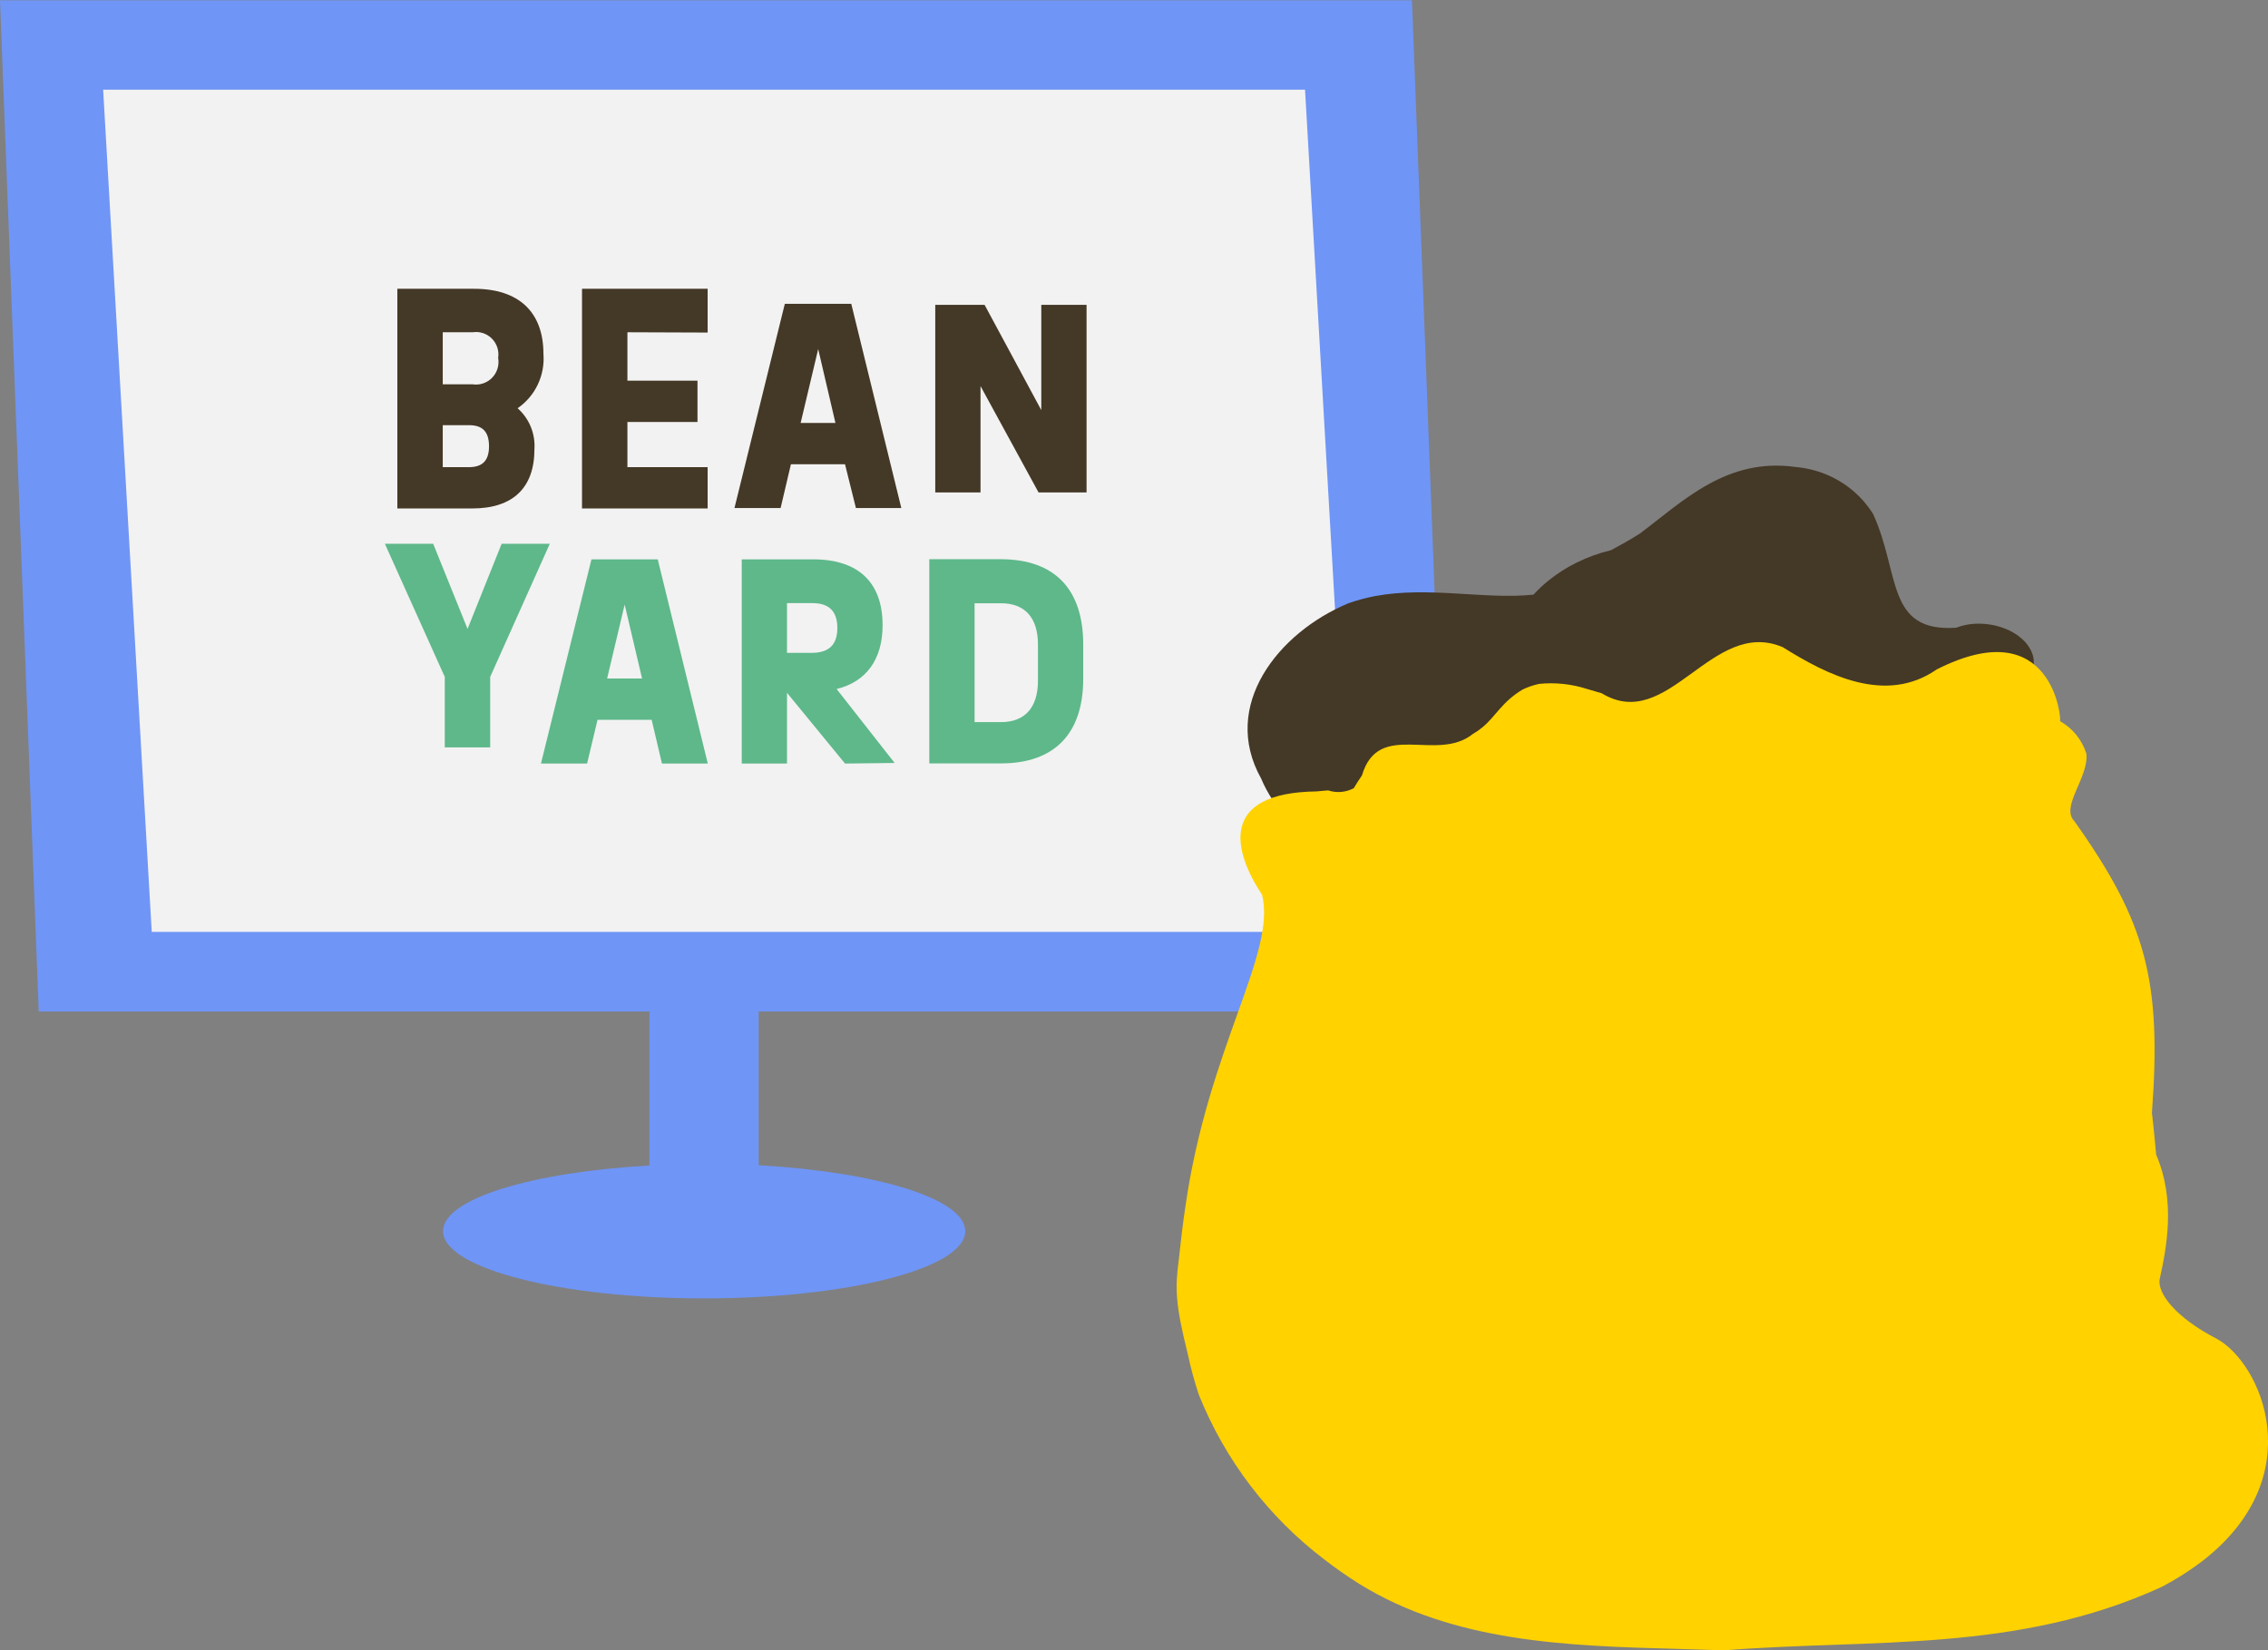 <svg width="191" height="139" viewBox="0 0 191 139" fill="none" xmlns="http://www.w3.org/2000/svg">
<rect x="0" y="0" width="191" height="139" fill="#808080" stroke="none"/>
<g clip-path="url(#clip0_303_342)">
<path d="M63.895 98.141V85.194H122.17L118.908 0.024H0L3.262 85.194H54.695V98.166C44.763 98.719 37.311 100.979 37.311 103.694C37.311 106.814 47.157 109.357 59.301 109.357C71.445 109.357 81.292 106.814 81.292 103.694C81.279 100.955 73.827 98.707 63.895 98.141Z" fill="#6F95F6"/>
<path d="M113.997 78.486H12.779L8.686 7.555H109.904L113.997 78.486Z" fill="#F2F2F2"/>
<path d="M45.007 37.836C45.007 41.092 43.187 42.824 39.779 42.824H33.462V24.323H39.925C43.7 24.323 45.765 26.289 45.765 29.802C45.836 30.691 45.672 31.583 45.29 32.387C44.909 33.192 44.322 33.881 43.59 34.384C44.074 34.812 44.453 35.346 44.699 35.944C44.944 36.543 45.05 37.19 45.007 37.836ZM41.953 30.146C41.998 29.853 41.975 29.553 41.884 29.271C41.792 28.988 41.636 28.732 41.428 28.521C41.22 28.311 40.965 28.152 40.685 28.059C40.405 27.966 40.107 27.94 39.815 27.984H37.286V32.37H39.815C40.112 32.413 40.416 32.386 40.7 32.288C40.985 32.191 41.242 32.026 41.451 31.809C41.66 31.592 41.814 31.328 41.901 31.039C41.989 30.75 42.006 30.444 41.953 30.146ZM41.183 37.591C41.183 36.362 40.646 35.809 39.485 35.809H37.286V39.347H39.485C40.646 39.347 41.183 38.782 41.183 37.591Z" fill="#443826"/>
<path d="M52.838 27.984V32.063H58.739V35.539H52.838V39.347H59.594V42.824H49.015V24.323H59.594V28.009L52.838 27.984Z" fill="#443826"/>
<path d="M71.164 39.102H66.607L65.74 42.787H61.854L66.094 25.589H71.689L75.904 42.787H72.08L71.164 39.102ZM70.357 35.625L68.904 29.397L67.425 35.625H70.357Z" fill="#443826"/>
<path d="M91.505 25.675V41.473H87.461L82.574 32.517V41.473H78.763V25.675H82.917L87.693 34.544V25.675H91.505Z" fill="#443826"/>
<path d="M46.302 45.797L41.281 57.013V62.946H37.457V57.013L32.411 45.797H36.48L39.375 52.971L42.246 45.797H46.302Z" fill="#5EB88A"/>
<path d="M54.879 60.624H50.322L49.442 64.31H45.557L49.809 47.111H55.392L59.607 64.31H55.746L54.879 60.624ZM54.072 57.148L52.606 50.92L51.128 57.148H54.072Z" fill="#5EB88A"/>
<path d="M71.164 64.31L66.277 58.352V64.31H62.465V47.111H68.476C72.288 47.111 74.328 49.052 74.328 52.664C74.328 55.551 72.935 57.43 70.455 58.032L75.342 64.26L71.164 64.31ZM68.366 50.797H66.277V54.986H68.366C69.796 54.986 70.517 54.31 70.517 52.897C70.517 51.485 69.82 50.797 68.415 50.797H68.366Z" fill="#5EB88A"/>
<path d="M91.224 54.286V57.172C91.224 61.816 88.781 64.297 84.297 64.297H78.262V47.099H84.297C88.83 47.111 91.224 49.63 91.224 54.286ZM87.412 54.286C87.412 52.025 86.313 50.809 84.297 50.809H82.074V60.821H84.297C86.313 60.821 87.412 59.593 87.412 57.332V54.286Z" fill="#5EB88A"/>
<path d="M166.651 52.529C166.315 52.525 165.98 52.554 165.65 52.615C165.333 52.673 165.022 52.759 164.721 52.873C158.82 53.254 160.042 48.34 157.745 43.291C157.509 42.92 157.248 42.568 156.963 42.234C155.779 40.881 154.203 39.935 152.455 39.532C152.053 39.436 151.645 39.37 151.234 39.335C145.418 38.512 141.753 42.197 138.125 44.925C137.722 45.182 137.318 45.428 136.903 45.662C136.488 45.895 136.072 46.129 135.681 46.337C134.689 46.574 133.726 46.92 132.81 47.369C131.94 47.794 131.12 48.318 130.367 48.929C129.932 49.283 129.523 49.669 129.145 50.084C125.04 50.514 120.325 49.359 115.792 50.207C115.024 50.353 114.268 50.558 113.532 50.821C107.655 53.278 102.769 59.42 106.202 65.563C106.473 66.207 106.805 66.824 107.191 67.405C109.94 71.521 115.462 74.334 121.852 74.334C123.755 74.334 125.65 74.074 127.484 73.56C127.924 73.437 128.351 73.29 128.779 73.142C132.779 70.683 137.242 69.081 141.887 68.437C142.291 68.364 142.694 68.29 143.109 68.192C145.698 67.563 148.045 66.178 149.853 64.211C151.503 65.253 153.415 65.799 155.363 65.784C160.152 65.784 164.098 62.676 164.623 58.659C165.337 58.984 166.112 59.151 166.896 59.15C169.339 59.15 171.281 57.664 171.281 55.821C171.281 53.978 169.07 52.529 166.651 52.529Z" fill="#443826"/>
<path d="M114.009 66.386C113.679 66.56 113.317 66.667 112.946 66.699C112.575 66.73 112.201 66.687 111.846 66.57L110.869 66.656C102.622 66.767 103.844 71.68 106.287 75.366C107.509 80.28 101.767 88.203 99.837 101.557C99.617 103.043 99.433 104.554 99.275 106.065C98.957 108.522 98.957 109.75 100.045 114.112C100.288 115.25 100.594 116.373 100.961 117.477C103.171 122.977 106.823 127.77 111.529 131.347C112.479 132.085 113.465 132.773 114.485 133.411C122.426 138.324 131.992 138.631 141.253 138.877L145.186 139C157.599 138.017 169.816 139.246 181.996 133.681C183.244 133.033 184.434 132.277 185.551 131.42C194.653 124.295 190.438 114.812 186.687 112.76C183.254 110.991 181.629 108.915 181.886 107.699C182.448 105.119 183.254 101.164 181.58 97.245C181.58 97.245 181.373 94.911 181.226 93.744C182.033 82.688 180.811 77.774 174.702 69.174C173.481 67.946 175.924 65.489 175.704 63.474C175.337 62.31 174.541 61.331 173.481 60.735C173.64 60.735 172.907 51.399 163.096 56.386C158.82 59.347 153.934 56.89 150.134 54.507C144.16 51.976 140.495 61.804 134.887 58.389L133.666 58.032C132.354 57.607 130.969 57.461 129.598 57.602C129.121 57.709 128.657 57.869 128.217 58.081C126.445 59.15 125.969 60.342 124.821 61.276C124.576 61.478 124.314 61.659 124.039 61.816C120.985 64.273 116.098 60.588 114.693 65.317C114.448 65.673 114.229 66.005 114.009 66.386Z" fill="#FFD200"/>
</g>
<defs>
<clipPath id="clip0_303_342">
<rect width="191" height="139" fill="white"/>
</clipPath>
</defs>
</svg>
